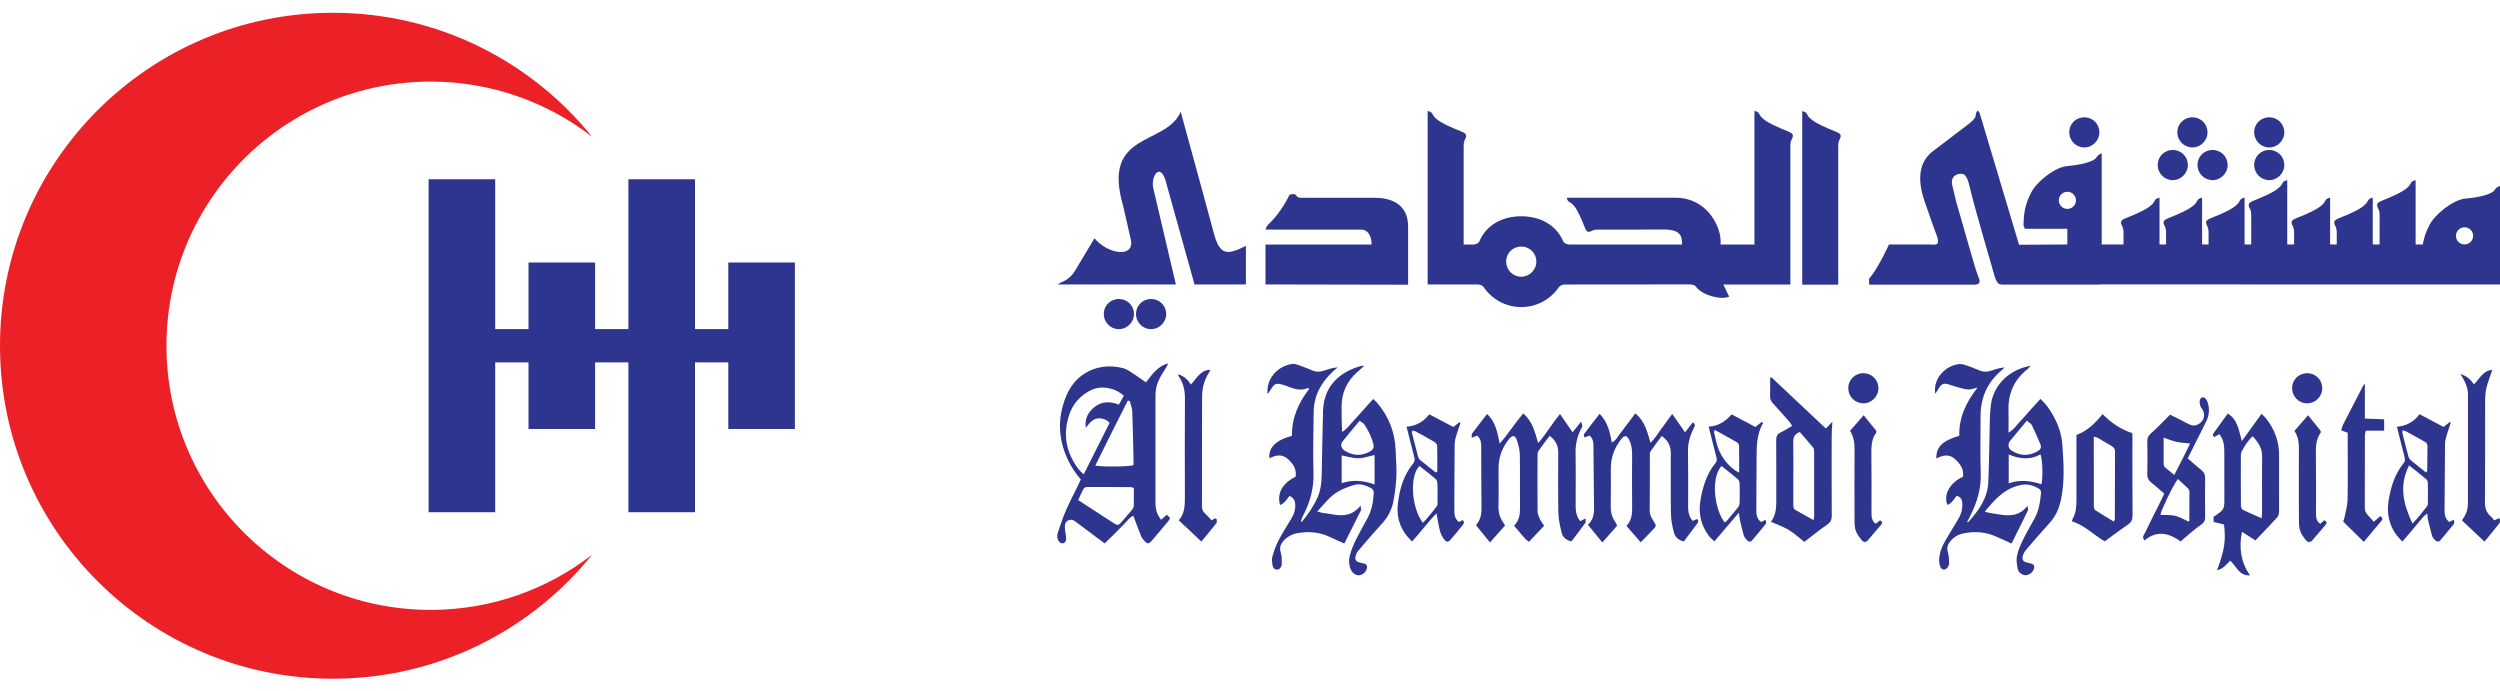 <svg width="188" height="52" viewBox="0 0 188 52" fill="none" xmlns="http://www.w3.org/2000/svg">
<g clip-path="url(#clip0_2521_2900)">
<path fill-rule="evenodd" clip-rule="evenodd" d="M153.438 29.995C153.921 30.438 154.248 30.94 154.522 31.478C154.842 32.102 155.042 32.766 155.091 33.465C155.188 34.829 155.274 36.196 154.989 37.554C154.849 38.21 154.603 38.811 154.135 39.322C153.527 39.983 152.942 40.67 152.357 41.353C152.253 41.478 152.164 41.636 152.118 41.791C152.037 42.093 152.153 42.251 152.468 42.316C152.482 42.318 152.499 42.32 152.513 42.323C152.923 42.401 153.025 42.501 152.96 42.752C152.875 43.086 152.466 43.337 152.176 43.235C151.953 43.156 151.775 43.007 151.735 42.789C151.679 42.476 151.61 42.144 151.67 41.84C151.744 41.438 151.911 41.046 152.09 40.675C152.357 40.118 152.661 39.58 152.97 39.044C153.315 38.435 153.418 37.772 153.483 37.096C153.501 36.92 153.436 36.804 153.283 36.718C152.888 36.502 152.475 36.37 152.018 36.465C151.895 36.491 151.772 36.519 151.654 36.553C150.607 36.871 149.946 37.646 149.25 38.473C149.405 38.514 149.503 38.549 149.602 38.565C149.927 38.621 150.252 38.681 150.582 38.721C151.28 38.807 151.937 38.737 152.459 38.039C152.482 38.213 152.533 38.319 152.499 38.387C152.104 39.206 151.693 40.018 151.269 40.872C150.858 40.687 150.477 40.515 150.094 40.343C149.324 39.997 148.521 39.946 147.702 40.099C147.323 40.169 146.987 40.343 146.729 40.629C146.502 40.877 146.37 41.144 146.479 41.508C146.56 41.784 146.569 42.084 146.572 42.374C146.572 42.492 146.5 42.638 146.411 42.729C146.24 42.898 146.005 42.859 145.917 42.636C145.845 42.457 145.815 42.246 145.827 42.056C145.855 41.557 146.029 41.095 146.284 40.663C146.616 40.106 146.948 39.547 147.284 38.99C147.498 38.635 147.588 38.257 147.565 37.844C147.551 37.572 147.456 37.37 147.138 37.287C146.934 37.53 146.787 37.853 146.437 37.969C146.147 37.173 146.623 36.305 147.618 35.85C147.695 35.314 147.433 34.908 147.043 34.544C146.595 34.119 146.11 34.217 145.615 34.481C145.576 33.629 146.077 33.14 147.34 32.768C147.3 31.439 147.82 30.276 148.711 29.148C148.386 29.215 148.173 29.313 147.973 29.29C147.648 29.255 147.335 29.148 147.019 29.062C146.836 29.014 146.664 28.932 146.483 28.888C146.154 28.809 146.003 28.879 145.817 29.167C145.727 29.306 145.639 29.448 145.537 29.617C145.446 29.16 145.581 28.617 145.882 28.222C146.226 27.774 146.683 27.484 147.247 27.387C147.421 27.357 147.625 27.394 147.792 27.449C148.15 27.565 148.505 27.702 148.846 27.853C149.155 27.988 149.452 27.976 149.76 27.867C150.078 27.756 150.401 27.658 150.76 27.628C150.693 27.691 150.63 27.753 150.561 27.811C149.459 28.724 148.934 29.891 148.939 31.297C148.943 32.729 148.902 34.158 148.95 35.586C148.994 36.751 148.669 37.8 148.15 38.818C148.073 38.962 148.001 39.108 147.927 39.257C147.973 39.269 147.994 39.28 147.999 39.276C148.786 38.415 149.461 37.479 149.517 36.286C149.591 34.69 149.595 33.091 149.637 31.492C149.646 31.139 149.67 30.784 149.716 30.436C149.906 28.96 151.102 27.774 152.703 27.51C152.61 27.614 152.557 27.695 152.482 27.751C151.445 28.561 150.992 29.622 151.039 30.907C151.057 31.427 151.041 31.947 151.041 32.532C151.452 32.311 151.64 31.968 151.9 31.703C152.162 31.441 152.394 31.149 152.645 30.872C152.9 30.587 153.16 30.304 153.434 30M151.055 36.347C151.932 36.034 152.731 36.168 153.515 36.414C153.643 35.869 153.599 34.514 153.441 34.172C152.673 34.602 151.881 34.523 151.055 34.179V36.347ZM152.422 31.636C151.963 32.186 151.549 32.666 151.157 33.161C150.951 33.42 151.02 33.734 151.313 33.91C151.942 34.295 152.577 34.302 153.223 33.933C153.45 33.803 153.538 33.641 153.434 33.402C153.23 32.922 153.028 32.441 152.798 31.975C152.74 31.854 152.582 31.775 152.422 31.636Z" fill="#2E358F"/>
<path fill-rule="evenodd" clip-rule="evenodd" d="M102.592 27.512C102.358 27.718 102.198 27.86 102.038 28.004C101.263 28.7 100.887 29.563 100.887 30.587C100.887 31.211 100.887 31.838 100.933 32.487C101.258 32.276 101.474 31.986 101.72 31.722C101.982 31.436 102.237 31.144 102.497 30.856C102.745 30.58 102.994 30.306 103.265 30.004C103.372 30.106 103.467 30.183 103.544 30.273C104.447 31.322 104.915 32.536 104.955 33.908C104.973 34.537 105.034 35.168 105.01 35.797C104.985 36.407 104.906 37.022 104.799 37.625C104.681 38.301 104.375 38.897 103.892 39.417C103.291 40.064 102.718 40.74 102.147 41.41C102.049 41.524 101.977 41.675 101.943 41.819C101.875 42.1 101.991 42.248 102.279 42.313C102.309 42.32 102.342 42.322 102.372 42.327C102.75 42.401 102.836 42.483 102.792 42.738C102.739 43.033 102.388 43.304 102.114 43.258C101.84 43.211 101.669 43.044 101.567 42.798C101.425 42.441 101.418 42.069 101.522 41.712C101.629 41.345 101.771 40.983 101.94 40.64C102.212 40.085 102.518 39.547 102.815 39.006C103.145 38.41 103.268 37.767 103.305 37.101C103.316 36.904 103.254 36.783 103.077 36.693C102.678 36.484 102.256 36.34 101.81 36.477C101.409 36.602 101.007 36.748 100.645 36.952C100.007 37.31 99.594 37.901 99.058 38.459C99.216 38.503 99.311 38.542 99.413 38.561C99.675 38.605 99.944 38.628 100.204 38.679C100.986 38.825 101.71 38.786 102.314 38.02C102.328 38.21 102.37 38.317 102.337 38.389C101.936 39.206 101.525 40.016 101.095 40.872C100.703 40.696 100.33 40.54 99.97 40.366C99.204 39.997 98.401 39.958 97.58 40.088C97.218 40.148 96.89 40.308 96.63 40.561C96.347 40.833 96.176 41.125 96.313 41.55C96.401 41.821 96.387 42.127 96.387 42.42C96.387 42.647 96.204 42.845 96.027 42.835C95.828 42.824 95.714 42.682 95.691 42.506C95.665 42.295 95.621 42.065 95.679 41.872C95.802 41.447 95.948 41.018 96.15 40.626C96.442 40.064 96.795 39.535 97.115 38.988C97.341 38.605 97.461 38.199 97.378 37.751C97.342 37.565 97.207 37.41 96.972 37.287C96.772 37.544 96.603 37.846 96.259 37.978C96.016 37.087 96.433 36.344 97.429 35.85C97.522 35.3 97.255 34.887 96.858 34.527C96.417 34.128 95.946 34.209 95.468 34.467C95.34 33.701 95.967 33.068 97.155 32.782C97.129 31.462 97.635 30.294 98.455 29.243C98.39 29.206 98.357 29.174 98.341 29.18C97.835 29.41 97.359 29.257 96.881 29.078C96.721 29.018 96.559 28.955 96.394 28.911C95.967 28.802 95.837 28.858 95.614 29.213C95.533 29.343 95.445 29.471 95.361 29.598C95.359 29.605 95.333 29.598 95.315 29.596C95.234 28.477 96.043 27.537 97.164 27.37C97.311 27.347 97.475 27.396 97.619 27.445C97.974 27.568 98.329 27.698 98.673 27.851C98.984 27.988 99.276 27.976 99.587 27.867C99.905 27.753 100.228 27.654 100.59 27.623C100.478 27.723 100.364 27.82 100.255 27.92C99.355 28.744 98.807 29.737 98.789 30.96C98.768 32.499 98.731 34.035 98.775 35.572C98.81 36.734 98.508 37.79 97.981 38.804C97.912 38.939 97.849 39.074 97.83 39.255C97.87 39.229 97.923 39.213 97.951 39.176C98.408 38.623 98.803 38.036 99.09 37.379C99.332 36.829 99.378 36.247 99.392 35.664C99.432 34.082 99.445 32.499 99.492 30.916C99.55 28.893 100.891 27.932 102.349 27.517C102.39 27.505 102.437 27.517 102.585 27.517M103.367 36.43V34.216C102.92 34.312 102.525 34.458 102.131 34.46C101.724 34.46 101.314 34.323 100.894 34.246V36.335C101.743 36.05 102.544 36.136 103.367 36.43ZM102.244 31.645C101.789 32.193 101.355 32.694 100.947 33.214C100.782 33.43 100.87 33.741 101.121 33.894C101.745 34.277 102.379 34.318 103.031 33.945C103.254 33.819 103.335 33.666 103.279 33.418C103.152 32.873 102.901 32.378 102.597 31.914C102.527 31.812 102.39 31.754 102.247 31.645" fill="#2E358F"/>
<path fill-rule="evenodd" clip-rule="evenodd" d="M118.839 39.19C118.976 39.117 119.071 39.071 119.231 38.988C119.231 39.129 119.269 39.245 119.225 39.308C118.881 39.784 118.524 40.25 118.171 40.717C117.765 40.619 117.514 40.392 117.431 40.041C117.319 39.565 117.201 39.078 117.189 38.593C117.159 37.071 117.178 35.548 117.18 34.026C117.18 33.515 116.987 33.112 116.533 32.773C116.233 33.172 115.95 33.536 115.69 33.917C115.625 34.007 115.623 34.151 115.623 34.27C115.618 35.671 115.611 37.071 115.627 38.468C115.63 38.653 115.718 38.848 115.799 39.027C115.873 39.194 115.992 39.34 116.119 39.54C115.744 39.937 115.375 40.327 114.973 40.751C114.509 40.401 114.244 39.925 113.85 39.544C114.228 39.164 114.307 38.73 114.305 38.252C114.293 36.897 114.316 35.544 114.291 34.193C114.281 33.817 114.186 33.432 114.056 33.075C113.929 32.717 113.734 32.715 113.486 33.01C113.476 33.023 113.465 33.033 113.458 33.047C112.947 33.681 112.692 34.403 112.692 35.212C112.692 36.166 112.708 37.119 112.685 38.071C112.676 38.523 112.78 38.92 113.042 39.287C113.089 39.347 113.119 39.417 113.177 39.521C112.813 39.932 112.448 40.343 112.049 40.791C111.675 40.331 111.337 39.916 111.026 39.538C111.026 39.466 111.019 39.442 111.028 39.435C111.425 38.995 111.415 38.463 111.409 37.92C111.388 36.458 111.388 34.996 111.388 33.536C111.39 33.246 111.334 32.991 111.091 32.759C110.984 32.798 110.861 32.845 110.675 32.917C110.682 32.784 110.652 32.671 110.698 32.606C111.053 32.123 111.429 31.65 111.831 31.13C112.464 31.735 112.608 32.499 112.778 33.36C113.439 32.601 113.926 31.819 114.544 31.093C115.24 31.675 115.423 32.471 115.672 33.323C116.28 32.615 116.718 31.854 117.31 31.132C117.628 31.594 117.925 32.021 118.261 32.508C118.477 32.234 118.665 32 118.895 31.708C118.944 31.858 118.997 31.954 118.992 32.039C118.988 32.125 118.923 32.209 118.881 32.29C118.593 32.852 118.473 33.437 118.482 34.07C118.507 35.409 118.489 36.748 118.489 38.085C118.489 38.475 118.554 38.846 118.837 39.192" fill="#2E358F"/>
<path fill-rule="evenodd" clip-rule="evenodd" d="M127.293 39.171C127.405 39.122 127.511 39.074 127.609 39.032C127.755 39.148 127.72 39.257 127.637 39.366C127.303 39.812 126.968 40.257 126.63 40.71C126.207 40.631 125.959 40.376 125.871 40.018C125.759 39.575 125.662 39.115 125.655 38.66C125.629 37.138 125.646 35.616 125.643 34.093C125.643 33.525 125.455 33.156 124.966 32.785C124.683 33.165 124.392 33.541 124.128 33.936C124.058 34.04 124.068 34.203 124.068 34.337C124.063 35.69 124.075 37.043 124.058 38.398C124.054 38.718 124.202 38.953 124.358 39.201C124.569 39.533 124.567 39.552 124.295 39.837C124.012 40.139 123.717 40.436 123.383 40.782C123.005 40.348 122.664 39.955 122.311 39.549C122.698 39.136 122.745 38.663 122.738 38.157C122.719 36.818 122.729 35.481 122.736 34.142C122.736 33.766 122.677 33.407 122.513 33.068C122.343 32.727 122.169 32.713 121.93 33.007C121.919 33.019 121.909 33.031 121.9 33.044C121.388 33.696 121.132 34.433 121.132 35.256C121.132 36.177 121.148 37.101 121.127 38.025C121.116 38.491 121.211 38.907 121.489 39.285C121.533 39.345 121.557 39.419 121.61 39.531C121.26 39.928 120.902 40.331 120.498 40.791C120.129 40.338 119.784 39.916 119.41 39.459C119.941 38.988 119.874 38.38 119.867 37.779C119.849 36.335 119.832 34.889 119.825 33.444C119.825 33.181 119.756 32.961 119.549 32.752C119.436 32.794 119.313 32.838 119.15 32.898C119.136 32.805 119.08 32.696 119.115 32.652C119.491 32.144 119.881 31.645 120.29 31.121C120.909 31.743 121.062 32.495 121.211 33.283C121.531 33.126 121.645 32.826 121.833 32.599C122.03 32.36 122.206 32.105 122.392 31.859C122.578 31.613 122.763 31.371 122.977 31.09C123.696 31.666 123.87 32.467 124.114 33.291C124.488 32.961 124.687 32.562 124.952 32.216C125.209 31.875 125.462 31.522 125.752 31.128C126.082 31.599 126.379 32.023 126.718 32.511C126.931 32.237 127.112 32.002 127.289 31.77C127.46 31.84 127.479 31.949 127.426 32.079C127.386 32.179 127.335 32.274 127.289 32.371C127.057 32.866 126.929 33.374 126.938 33.929C126.961 35.328 126.948 36.727 126.948 38.127C126.948 38.5 127.006 38.86 127.293 39.169" fill="#2E358F"/>
<path fill-rule="evenodd" clip-rule="evenodd" d="M137.305 32.221C137.476 32.047 137.611 31.91 137.794 31.719C137.773 32.128 137.743 32.46 137.743 32.789C137.739 34.787 137.734 36.785 137.748 38.783C137.75 39.115 137.641 39.299 137.36 39.487C136.789 39.865 136.265 40.308 135.685 40.751C135.32 40.466 134.958 40.123 134.543 39.867C134.135 39.619 133.67 39.461 133.174 39.238C133.619 38.64 133.578 37.976 133.575 37.317C133.573 35.917 133.585 34.52 133.568 33.123C133.564 32.824 133.645 32.636 133.928 32.504C134.211 32.376 134.471 32.197 134.773 32.023C134.689 31.9 134.629 31.796 134.555 31.708C134.146 31.244 133.733 30.775 133.315 30.318C133.169 30.16 133.102 29.995 133.111 29.779C133.127 29.327 133.114 28.872 133.114 28.417C133.148 28.403 133.178 28.387 133.213 28.375C134.571 29.656 135.933 30.935 137.305 32.225M136.379 39.113C136.404 38.967 136.423 38.907 136.423 38.848C136.425 37.219 136.427 35.59 136.423 33.961C136.423 33.857 136.411 33.729 136.351 33.657C136.019 33.256 135.673 32.866 135.344 32.487C134.938 32.645 134.847 32.894 134.852 33.242C134.87 34.286 134.859 35.33 134.859 36.377V37.943C134.859 38.096 134.845 38.254 135.012 38.349C135.446 38.591 135.877 38.834 136.376 39.113" fill="#2E358F"/>
<path fill-rule="evenodd" clip-rule="evenodd" d="M169.2 43.274C168.337 43.292 168.181 42.559 167.708 42.165C167.423 42.434 167.19 42.796 166.724 42.875C167.295 41.308 167.39 40.698 167.248 39.44C167.007 39.382 166.754 39.322 166.471 39.255C166.464 39.104 166.455 38.955 166.452 38.871C166.694 38.695 166.907 38.575 167.074 38.407C167.267 38.208 167.272 37.936 167.272 37.669C167.267 36.426 167.272 35.179 167.267 33.935C167.267 33.49 167.214 33.049 166.896 32.652C166.756 32.729 166.631 32.798 166.513 32.863C166.339 32.743 166.411 32.638 166.487 32.534C166.824 32.07 167.16 31.608 167.529 31.102C168.29 31.568 168.353 32.36 168.587 33.167C169.1 32.457 169.567 31.814 170.068 31.12C170.193 31.246 170.312 31.341 170.4 31.455C171.033 32.26 171.384 33.165 171.386 34.186C171.391 35.616 171.391 37.045 171.384 38.475C171.382 38.616 171.347 38.795 171.256 38.895C170.727 39.477 170.177 40.044 169.609 40.638C169.302 40.445 168.977 40.238 168.599 39.997C168.353 41.19 168.506 42.248 169.198 43.274M169.4 32.803C169.008 33.174 168.771 33.569 168.562 33.984C168.525 34.061 168.513 34.163 168.513 34.251C168.509 35.511 168.506 36.771 168.518 38.032C168.518 38.136 168.578 38.296 168.659 38.338C169.103 38.556 169.56 38.746 170.075 38.976C170.087 38.746 170.108 38.598 170.108 38.449C170.108 37.066 170.101 35.683 170.11 34.3C170.117 33.699 169.815 33.258 169.4 32.803Z" fill="#2E358F"/>
<path fill-rule="evenodd" clip-rule="evenodd" d="M158.277 40.71C157.427 40.222 156.771 39.496 155.814 39.206C155.831 39.132 155.831 39.069 155.861 39.02C156.105 38.589 156.149 38.12 156.149 37.639C156.149 36.166 156.149 34.692 156.149 33.216V32.706C156.984 32.404 157.557 31.817 158.112 31.144C158.752 31.796 159.483 32.283 160.358 32.58V33.012C160.358 34.931 160.351 36.85 160.368 38.77C160.368 39.081 160.275 39.278 160.013 39.454C159.421 39.856 158.852 40.29 158.279 40.707M158.959 39.224C159.001 39.125 159.036 39.085 159.036 39.046C159.04 37.34 159.04 35.637 159.047 33.933C159.047 33.736 158.945 33.627 158.785 33.534C158.432 33.334 158.086 33.121 157.736 32.919C157.664 32.88 157.574 32.873 157.453 32.843C157.453 34.618 157.453 36.351 157.457 38.085C157.457 38.182 157.495 38.322 157.567 38.368C158.017 38.66 158.481 38.934 158.961 39.224" fill="#2E358F"/>
<path fill-rule="evenodd" clip-rule="evenodd" d="M161.266 40.64C161.055 40.392 161.212 40.25 161.28 40.113C161.684 39.28 162.101 38.454 162.514 37.623C162.586 37.472 162.658 37.319 162.751 37.122C162.433 36.848 162.127 36.565 161.8 36.312C161.568 36.133 161.472 35.931 161.477 35.644C161.493 34.813 161.491 33.982 161.477 33.154C161.475 32.898 161.574 32.747 161.769 32.576C162.247 32.158 162.679 31.692 163.19 31.181C163.586 31.381 164.058 31.606 164.519 31.859C164.805 32.014 165.067 32.06 165.357 31.879C165.745 31.636 165.861 31.202 165.631 30.803C165.578 30.71 165.489 30.626 165.464 30.529C165.427 30.385 165.39 30.225 165.429 30.09C165.496 29.842 165.733 29.809 165.889 30.014C165.951 30.095 165.995 30.202 166.028 30.301C166.174 30.779 166.128 31.246 165.909 31.692C165.689 32.149 165.45 32.601 165.223 33.056C164.993 33.511 164.768 33.966 164.517 34.472C164.854 34.762 165.183 35.066 165.536 35.344C165.752 35.516 165.831 35.709 165.826 35.98C165.814 36.948 165.814 37.918 165.826 38.886C165.831 39.164 165.731 39.319 165.494 39.48C165.095 39.746 164.735 40.076 164.364 40.382C164.243 40.482 164.136 40.589 163.995 40.719C163.108 40.085 162.201 39.853 161.268 40.642M164.587 39.227C164.608 39.194 164.638 39.173 164.638 39.15C164.642 38.428 164.649 37.709 164.645 36.99C164.645 36.906 164.61 36.799 164.55 36.741C164.299 36.495 164.037 36.261 163.772 36.02C163.405 36.511 162.491 38.421 162.461 38.716C162.832 38.737 163.22 38.707 163.575 38.79C163.928 38.876 164.25 39.076 164.587 39.227ZM164.696 33.353C164.301 33.307 163.974 33.295 163.661 33.225C163.352 33.156 163.06 33.031 162.705 32.907C162.705 33.611 162.7 34.254 162.707 34.894C162.707 34.977 162.744 35.087 162.804 35.14C163.016 35.33 163.248 35.502 163.508 35.713C163.93 34.894 164.322 34.14 164.696 33.353Z" fill="#2E358F"/>
<path fill-rule="evenodd" clip-rule="evenodd" d="M106.185 40.721C105.319 39.902 104.994 38.948 105.122 37.871C105.25 36.778 105.549 35.725 106.278 34.843C106.417 34.676 106.391 34.513 106.343 34.325C106.15 33.597 105.971 32.863 105.774 32.088C106.487 32.04 107.037 31.719 107.482 31.158C108.095 31.48 108.698 31.796 109.297 32.109C109.452 31.984 109.58 31.875 109.717 31.773C109.733 31.759 109.773 31.773 109.833 31.78C109.717 32.13 109.594 32.471 109.492 32.822C109.436 33.012 109.392 33.212 109.39 33.406C109.373 35.052 109.371 36.697 109.366 38.343C109.364 38.67 109.387 38.99 109.684 39.236C109.717 39.231 109.766 39.236 109.803 39.215C109.896 39.173 109.993 39.05 110.074 39.201C110.104 39.257 110.077 39.38 110.033 39.438C109.724 39.825 109.408 40.211 109.083 40.584C108.919 40.777 108.768 40.788 108.617 40.589C108.473 40.396 108.35 40.169 108.287 39.937C108.178 39.526 108.12 39.099 108.027 38.6C107.361 39.28 106.839 40.018 106.183 40.721M106.737 35.04C105.953 35.876 106.176 38.273 107.006 39.315C107.392 38.906 107.742 38.482 108.065 38.038C108.113 37.974 108.099 37.86 108.102 37.769C108.104 37.31 108.113 36.848 108.097 36.391C108.092 36.266 108.053 36.101 107.967 36.024C107.57 35.681 107.15 35.363 106.739 35.04M107.962 35.525C108.004 35.509 108.044 35.49 108.083 35.474C108.083 34.822 108.095 34.17 108.074 33.518C108.069 33.413 107.944 33.276 107.839 33.214C107.385 32.945 106.918 32.696 106.452 32.443C106.382 32.406 106.292 32.406 106.199 32.385C106.189 32.469 106.171 32.518 106.18 32.557C106.326 33.135 106.47 33.715 106.626 34.293C106.654 34.393 106.695 34.509 106.77 34.571C107.162 34.896 107.566 35.21 107.962 35.525Z" fill="#2E358F"/>
<path fill-rule="evenodd" clip-rule="evenodd" d="M184.171 39.255C184.282 39.201 184.377 39.159 184.542 39.081C184.542 39.217 184.579 39.336 184.538 39.394C184.21 39.807 183.867 40.206 183.533 40.612C183.4 40.77 183.252 40.749 183.127 40.628C183.029 40.536 182.927 40.415 182.892 40.29C182.776 39.893 182.681 39.491 182.588 39.087C182.556 38.958 182.551 38.823 182.528 38.612C182.219 38.823 182.064 39.085 181.866 39.303C181.669 39.524 181.488 39.756 181.298 39.981C181.098 40.213 180.896 40.447 180.657 40.728C180.462 40.508 180.281 40.341 180.147 40.143C179.643 39.392 179.478 38.565 179.618 37.679C179.78 36.648 180.073 35.669 180.748 34.836C180.873 34.683 180.866 34.541 180.822 34.365C180.625 33.622 180.444 32.875 180.249 32.091C180.961 32.03 181.528 31.715 181.952 31.148C182.579 31.483 183.171 31.796 183.755 32.105C183.932 31.968 184.08 31.852 184.231 31.733C184.254 31.75 184.273 31.766 184.296 31.782C184.185 32.128 184.064 32.471 183.962 32.822C183.913 32.996 183.872 33.181 183.867 33.362C183.851 34.992 183.837 36.618 183.83 38.247C183.827 38.6 183.83 38.96 184.176 39.255M181.421 39.373C181.862 38.911 182.189 38.486 182.516 38.069C182.56 38.013 182.574 37.925 182.574 37.85C182.579 37.345 182.584 36.841 182.574 36.335C182.572 36.238 182.535 36.108 182.465 36.05C182.057 35.702 181.63 35.372 181.163 34.998C180.395 36.519 180.72 37.897 181.421 39.373ZM182.437 35.53C182.495 35.446 182.528 35.423 182.528 35.398C182.535 34.785 182.537 34.172 182.546 33.56C182.549 33.381 182.456 33.281 182.305 33.198C181.853 32.952 181.407 32.696 180.957 32.45C180.878 32.409 180.787 32.395 180.676 32.358C180.667 32.448 180.643 32.511 180.66 32.564C180.808 33.158 180.957 33.755 181.119 34.346C181.145 34.444 181.214 34.544 181.291 34.609C181.66 34.917 182.041 35.21 182.437 35.528" fill="#2E358F"/>
<path fill-rule="evenodd" clip-rule="evenodd" d="M132.585 31.81C132.095 32.657 132.097 33.578 132.095 34.502C132.095 35.792 132.074 37.085 132.076 38.375C132.076 38.698 132.111 39.023 132.434 39.252C132.527 39.208 132.619 39.164 132.775 39.09C132.786 39.213 132.838 39.334 132.796 39.385C132.459 39.809 132.109 40.225 131.758 40.638C131.642 40.775 131.494 40.747 131.387 40.638C131.28 40.529 131.171 40.399 131.132 40.262C131.016 39.881 130.93 39.491 130.844 39.102C130.809 38.958 130.798 38.811 130.761 38.554C130.113 39.315 129.535 39.993 128.918 40.714C128.76 40.554 128.605 40.431 128.491 40.278C127.906 39.491 127.714 38.607 127.869 37.656C128.036 36.628 128.331 35.644 129.013 34.813C129.127 34.674 129.111 34.539 129.071 34.384C128.892 33.699 128.725 33.012 128.551 32.325C128.533 32.255 128.521 32.181 128.5 32.079C129.229 32.044 129.758 31.682 130.218 31.16C130.823 31.48 131.413 31.794 132.004 32.109C132.172 31.975 132.325 31.854 132.476 31.733C132.51 31.759 132.547 31.787 132.585 31.81ZM129.456 35.043C128.595 36.013 128.976 38.417 129.695 39.278C129.732 39.259 129.786 39.25 129.811 39.22C130.122 38.853 130.436 38.491 130.728 38.113C130.798 38.027 130.819 37.886 130.821 37.767C130.832 37.308 130.832 36.848 130.821 36.391C130.816 36.275 130.788 36.122 130.712 36.057C130.303 35.706 129.876 35.377 129.456 35.045M128.95 32.33C128.911 32.45 128.888 32.481 128.895 32.508C128.955 32.778 129.015 33.049 129.085 33.316C129.302 34.159 129.763 34.843 130.468 35.367C130.545 35.425 130.64 35.46 130.786 35.535C130.786 34.825 130.791 34.182 130.781 33.541C130.779 33.448 130.719 33.321 130.642 33.277C130.095 32.956 129.533 32.655 128.948 32.332" fill="#2E358F"/>
<path fill-rule="evenodd" clip-rule="evenodd" d="M185.025 28.127C185.522 28.28 185.795 28.549 186.039 28.904C186.48 28.486 186.714 27.851 187.424 27.82C187.267 28.289 187.093 28.712 186.984 29.148C186.907 29.459 186.884 29.786 186.881 30.106C186.874 32.657 186.891 35.209 186.868 37.762C186.863 38.217 186.979 38.563 187.327 38.853C187.422 38.929 187.487 39.043 187.561 39.136C187.71 39.069 187.803 39.025 187.968 38.95C187.972 39.097 188.03 39.252 187.974 39.324C187.608 39.8 187.216 40.262 186.83 40.728C186.266 40.199 185.721 39.684 185.143 39.138C185.157 39.113 185.197 39.032 185.245 38.962C185.508 38.609 185.587 38.208 185.587 37.785C185.591 35.08 185.587 32.374 185.591 29.67C185.591 29.127 185.359 28.665 185.027 28.129" fill="#2E358F"/>
<path fill-rule="evenodd" clip-rule="evenodd" d="M88.594 28.141C89.035 28.278 89.316 28.542 89.552 28.914C89.995 28.459 90.248 27.842 91.021 27.802C90.963 27.918 90.935 27.992 90.889 28.062C90.536 28.614 90.402 29.232 90.397 29.865C90.383 32.599 90.392 35.333 90.388 38.066C90.388 38.28 90.441 38.452 90.603 38.6C90.775 38.756 90.926 38.932 91.107 39.118C91.207 39.069 91.3 39.025 91.404 38.976C91.432 39.002 91.492 39.027 91.495 39.06C91.502 39.157 91.522 39.282 91.469 39.347C91.098 39.821 90.708 40.28 90.341 40.724C89.768 40.183 89.218 39.665 88.645 39.127C89.076 38.647 89.107 38.029 89.104 37.391C89.095 34.917 89.093 32.446 89.107 29.972C89.111 29.369 88.993 28.816 88.647 28.313C88.624 28.28 88.624 28.234 88.596 28.143" fill="#2E358F"/>
<path fill-rule="evenodd" clip-rule="evenodd" d="M178.511 39.241C178.694 39.076 178.84 38.946 178.991 38.814C179.142 38.906 179.209 39.011 179.095 39.155C178.65 39.688 178.202 40.22 177.759 40.747C177.234 40.231 176.738 39.744 176.206 39.222C176.225 39.166 176.276 39.057 176.299 38.941C176.387 38.491 176.526 38.038 176.538 37.588C176.566 36.068 176.547 34.546 176.547 33.023V32.541C176.389 32.485 176.248 32.434 176.058 32.367C176.102 32.227 176.123 32.079 176.19 31.947C176.696 30.958 177.209 29.972 177.719 28.985C177.733 28.96 177.761 28.942 177.838 28.86V31.476C178.346 31.494 178.805 31.513 179.288 31.531V32.388H177.9C177.875 32.534 177.84 32.634 177.84 32.733C177.835 34.548 177.84 36.361 177.833 38.175C177.833 38.389 177.886 38.563 178.039 38.716C178.202 38.876 178.346 39.055 178.511 39.241Z" fill="#2E358F"/>
<path fill-rule="evenodd" clip-rule="evenodd" d="M172.542 32.404C172.899 31.995 173.213 31.633 173.565 31.225C173.907 31.65 174.224 32.044 174.522 32.411C174.517 32.485 174.526 32.522 174.512 32.543C174.185 32.996 174.15 33.499 174.155 34.035C174.176 35.541 174.162 37.05 174.164 38.556C174.164 38.862 174.159 39.173 174.482 39.389C174.591 39.296 174.696 39.208 174.793 39.124C174.972 39.222 175.004 39.329 174.884 39.468C174.549 39.856 174.218 40.245 173.886 40.635C173.739 40.805 173.556 40.788 173.433 40.649C173.257 40.443 173.08 40.213 172.988 39.962C172.897 39.709 172.881 39.419 172.878 39.145C172.869 37.5 172.872 35.855 172.874 34.209C172.878 33.594 172.93 32.977 172.542 32.406" fill="#2E358F"/>
<path fill-rule="evenodd" clip-rule="evenodd" d="M141.053 39.387C141.164 39.299 141.269 39.215 141.378 39.129C141.533 39.215 141.589 39.31 141.461 39.456C141.127 39.846 140.798 40.234 140.466 40.626C140.32 40.8 140.139 40.786 140.02 40.645C139.837 40.424 139.656 40.181 139.556 39.918C139.466 39.682 139.463 39.406 139.461 39.146C139.454 37.47 139.452 35.794 139.461 34.121C139.466 33.534 139.477 32.954 139.122 32.397C139.454 32.019 139.779 31.645 140.148 31.223C140.487 31.645 140.805 32.037 141.099 32.404C141.097 32.474 141.109 32.513 141.092 32.534C140.742 33.012 140.723 33.553 140.728 34.114C140.749 35.576 140.733 37.036 140.737 38.496C140.737 38.816 140.728 39.146 141.051 39.387" fill="#2E358F"/>
<path fill-rule="evenodd" clip-rule="evenodd" d="M155.608 9.935C155.615 9.295 156.121 8.81 156.768 8.821C157.383 8.833 157.871 9.325 157.875 9.942C157.882 10.566 157.355 11.093 156.734 11.088C156.102 11.084 155.599 10.569 155.608 9.933" fill="#2E358F"/>
<path fill-rule="evenodd" clip-rule="evenodd" d="M86.178 28.751C86.645 28.143 87.058 27.551 87.833 27.322C87.803 27.405 87.789 27.489 87.747 27.554C87.596 27.807 87.427 28.048 87.283 28.303C87.03 28.753 86.891 29.232 86.893 29.754C86.898 32.443 86.898 35.135 86.893 37.825C86.893 38.282 86.99 38.7 87.32 39.087C87.473 38.95 87.606 38.83 87.74 38.709C88.026 38.958 88.037 38.965 87.84 39.203C87.427 39.709 87.007 40.206 86.58 40.7C86.41 40.895 86.294 40.905 86.109 40.728C85.99 40.614 85.879 40.471 85.814 40.32C85.61 39.825 85.429 39.317 85.229 38.786C84.93 38.895 84.763 39.201 84.521 39.424C84.282 39.647 84.069 39.89 83.837 40.12C83.595 40.361 83.347 40.594 83.073 40.861C82.874 40.714 82.674 40.568 82.479 40.422C81.952 40.03 81.428 39.64 80.903 39.245C80.734 39.115 80.574 39.029 80.347 39.129C80.114 39.231 80.077 39.431 80.077 39.626C80.077 39.853 80.131 40.083 80.163 40.31C80.205 40.619 80.131 40.809 79.947 40.853C79.75 40.898 79.56 40.712 79.509 40.408C79.495 40.32 79.499 40.22 79.525 40.139C79.72 39.572 79.892 38.995 80.131 38.447C80.423 37.767 80.773 37.113 81.096 36.444C81.156 36.321 81.212 36.196 81.277 36.052C80.787 35.495 80.411 34.875 80.142 34.2C79.53 32.675 79.578 31.153 80.23 29.668C80.957 28.015 82.63 27.238 84.417 27.674C84.612 27.721 84.797 27.818 84.967 27.925C85.357 28.176 85.737 28.452 86.178 28.753M84.51 29.763C83.846 29.146 82.797 28.967 82.045 29.338C81.249 29.73 80.692 30.348 80.414 31.167C79.906 32.657 80.159 34.042 81.124 35.3C81.214 35.419 81.333 35.514 81.495 35.676C82.163 34.342 82.799 33.068 83.445 31.789C83.208 31.559 82.95 31.457 82.66 31.457C82.191 31.457 81.941 31.81 81.655 32.163C81.565 31.573 81.755 31.142 82.126 30.768C82.702 30.19 83.382 30.132 84.138 30.427C84.28 30.174 84.396 29.963 84.51 29.761M85.262 36.709C85.162 36.667 85.12 36.632 85.081 36.632C83.967 36.625 82.853 36.618 81.737 36.623C81.646 36.623 81.514 36.695 81.474 36.769C81.328 37.034 81.214 37.317 81.082 37.609C82.029 38.222 82.932 38.804 83.83 39.392C84.011 39.51 84.141 39.484 84.278 39.327C84.556 38.997 84.849 38.674 85.125 38.343C85.19 38.264 85.255 38.155 85.259 38.059C85.271 37.602 85.264 37.147 85.264 36.706M84.96 30.155C84.911 30.146 84.858 30.139 84.809 30.132C83.988 31.75 83.171 33.369 82.365 35.017C83.004 35.121 84.897 35.094 85.231 34.984C85.236 34.929 85.248 34.871 85.245 34.81C85.218 33.525 85.194 32.237 85.146 30.951C85.136 30.684 85.027 30.422 84.962 30.157" fill="#2E358F"/>
<path fill-rule="evenodd" clip-rule="evenodd" d="M163.737 9.935C163.744 9.295 164.25 8.81 164.898 8.821C165.51 8.833 166 9.325 166.005 9.942C166.012 10.566 165.485 11.093 164.863 11.088C164.232 11.084 163.728 10.569 163.737 9.933" fill="#2E358F"/>
<path fill-rule="evenodd" clip-rule="evenodd" d="M162.261 12.393C162.268 11.752 162.774 11.267 163.422 11.279C164.037 11.29 164.524 11.783 164.529 12.4C164.533 13.022 164.009 13.551 163.384 13.546C162.753 13.541 162.25 13.026 162.259 12.39" fill="#2E358F"/>
<path fill-rule="evenodd" clip-rule="evenodd" d="M165.253 12.393C165.26 11.752 165.765 11.267 166.413 11.279C167.026 11.29 167.515 11.783 167.52 12.4C167.527 13.022 167 13.551 166.378 13.546C165.749 13.541 165.243 13.026 165.253 12.39" fill="#2E358F"/>
<path fill-rule="evenodd" clip-rule="evenodd" d="M169.514 9.935C169.521 9.295 170.027 8.81 170.674 8.821C171.289 8.833 171.776 9.325 171.781 9.942C171.788 10.566 171.261 11.093 170.639 11.088C170.008 11.084 169.507 10.569 169.514 9.933" fill="#2E358F"/>
<path fill-rule="evenodd" clip-rule="evenodd" d="M169.514 12.393C169.521 11.752 170.027 11.267 170.674 11.279C171.289 11.29 171.776 11.783 171.781 12.4C171.788 13.022 171.261 13.551 170.639 13.546C170.008 13.541 169.507 13.026 169.514 12.39" fill="#2E358F"/>
<path fill-rule="evenodd" clip-rule="evenodd" d="M172.368 29.178C172.375 28.538 172.881 28.053 173.528 28.064C174.143 28.076 174.63 28.568 174.635 29.185C174.642 29.809 174.115 30.336 173.493 30.331C172.862 30.327 172.359 29.812 172.368 29.176" fill="#2E358F"/>
<path fill-rule="evenodd" clip-rule="evenodd" d="M138.992 29.178C138.999 28.538 139.505 28.053 140.152 28.064C140.767 28.076 141.254 28.568 141.259 29.185C141.266 29.809 140.739 30.336 140.117 30.331C139.486 30.327 138.983 29.812 138.992 29.176" fill="#2E358F"/>
<path fill-rule="evenodd" clip-rule="evenodd" d="M85.431 23.597C85.438 22.956 85.944 22.471 86.591 22.485C87.206 22.497 87.693 22.989 87.698 23.606C87.705 24.23 87.178 24.757 86.554 24.753C85.925 24.748 85.419 24.233 85.428 23.597" fill="#2E358F"/>
<path fill-rule="evenodd" clip-rule="evenodd" d="M83.008 23.597C83.015 22.956 83.521 22.471 84.168 22.485C84.783 22.497 85.271 22.989 85.275 23.606C85.282 24.23 84.755 24.757 84.133 24.753C83.502 24.748 82.999 24.233 83.008 23.597Z" fill="#2E358F"/>
<path fill-rule="evenodd" clip-rule="evenodd" d="M79.562 21.388C79.62 21.348 79.703 21.285 79.703 21.285C79.794 21.221 80.423 21.065 80.841 20.364C81.258 19.663 82.302 17.918 82.302 17.918C83.34 19.162 85.396 19.413 85.025 17.96C84.632 16.25 84.456 15.468 84.456 15.468C82.811 9.838 87.693 11 88.789 8.401C90.13 13.268 91.293 17.586 91.293 17.586C91.75 19.243 92.314 19.174 93.692 18.491V21.39H89.828L87.675 13.671C87.257 12.142 86.524 13.261 86.726 14.152C86.93 15.041 88.427 21.39 88.427 21.39H79.557L79.562 21.388Z" fill="#2E358F"/>
<path d="M103.142 18.389C103.142 17.721 102.871 17.264 102.332 17.264H95.166C95.166 17.264 95.236 17.004 95.398 16.858C96.387 15.941 96.976 14.637 96.976 14.637L97.255 14.593C97.575 14.593 97.391 14.873 97.849 14.873H103.404C104.43 14.873 105.89 15.229 105.89 17.039V21.411L95.166 21.39V18.389H103.14H103.142Z" fill="#2E358F"/>
<path d="M32.383 45.864C21.413 45.864 12.518 36.971 12.518 25.999C12.518 15.027 21.413 6.136 32.383 6.136C36.957 6.136 41.169 7.686 44.527 10.286C39.936 4.6 32.914 0.961 25.038 0.961C11.211 0.961 0 12.172 0 26.001C0 39.83 11.211 51.039 25.038 51.039C32.914 51.039 39.936 47.4 44.527 41.714C41.169 44.313 36.959 45.864 32.383 45.864Z" fill="#EC2027"/>
<path fill-rule="evenodd" clip-rule="evenodd" d="M54.768 19.74V24.748H52.264V13.481H47.256V24.748H44.752V19.74H39.744V24.748H37.24V13.481H32.232V38.519H37.24V27.252H39.744V32.26H44.752V27.252H47.256V38.519H52.264V27.252H54.768V32.26H59.776V19.74H54.768Z" fill="#2E358F"/>
<path fill-rule="evenodd" clip-rule="evenodd" d="M134.488 9.891C133.759 9.603 132.921 9.236 132.587 8.93C132.178 8.589 132.401 8.457 131.946 8.341L131.939 8.336H131.935V18.387H129.389V18.05C129.34 16.918 128.308 14.871 126.012 14.871H117.816C117.92 15.291 118.036 15.085 118.34 15.449C118.61 15.744 118.934 16.484 119.187 17.129C119.357 17.526 119.461 17.48 119.814 17.312C119.953 17.268 120.041 17.268 120.204 17.268C120.366 17.268 123.815 17.261 125.151 17.261C126.488 17.261 126.488 17.883 126.488 18.387H118.027C118.027 18.387 117.707 18.389 117.568 18.173V18.187C117.062 16.934 115.834 16.264 114.4 16.264C112.966 16.264 111.747 16.927 111.239 18.173C111.1 18.389 110.777 18.389 110.777 18.389H110.48H110.067V11.047C110.067 10.861 110.067 10.761 110.118 10.603C110.306 10.207 110.36 10.088 109.912 9.896C109.183 9.608 108.345 9.241 108.011 8.935C107.6 8.589 107.835 8.459 107.359 8.343V21.413L107.366 21.392H111.121C111.121 21.392 111.441 21.392 111.583 21.608H111.585C112.2 22.504 113.23 23.093 114.4 23.093C115.569 23.093 116.607 22.501 117.222 21.601V21.61C117.361 21.392 117.684 21.395 117.684 21.395C117.684 21.395 126.602 21.387 126.978 21.387C127.354 21.387 127.461 21.453 127.565 21.596C128.066 22.244 129.484 22.569 130.032 22.306L129.593 21.395H132.522H134.636V11.04C134.636 10.856 134.636 10.754 134.687 10.599C134.875 10.202 134.928 10.081 134.481 9.891M114.391 20.812C113.759 20.807 113.258 20.29 113.265 19.656C113.272 19.016 113.78 18.531 114.428 18.542C115.043 18.554 115.53 19.046 115.535 19.663C115.539 20.288 115.015 20.814 114.391 20.81" fill="#2E358F"/>
<path fill-rule="evenodd" clip-rule="evenodd" d="M135.527 21.409H138.236V18.083V11.058C138.236 10.875 138.236 10.773 138.284 10.617C138.472 10.221 138.526 10.102 138.078 9.91C137.349 9.622 136.511 9.255 136.179 8.949C135.771 8.608 135.994 8.475 135.539 8.359L135.534 8.355C135.534 8.355 135.53 8.355 135.527 8.355V21.409Z" fill="#2E358F"/>
<path d="M187.991 13.989H187.986C187.728 14.054 187.592 14.284 187.58 14.312C187.369 14.614 186.385 14.85 185.422 14.931C184.449 15.015 183.092 16.138 182.693 16.925C182.437 17.426 182.28 17.86 182.194 18.385H181.655V13.544L181.648 13.546L181.641 13.548C181.186 13.664 181.409 13.797 181.003 14.138C180.671 14.442 179.834 14.811 179.103 15.099C178.655 15.289 178.708 15.409 178.894 15.806C178.945 15.964 178.945 16.064 178.945 16.247V18.385H178.432V14.862L178.423 14.864H178.418C177.963 14.98 178.186 15.113 177.777 15.454C177.446 15.758 176.608 16.127 175.879 16.412C175.431 16.602 175.482 16.723 175.673 17.12C175.721 17.278 175.724 17.378 175.724 17.563V18.385H175.225V14.862L175.218 14.864H175.213C174.758 14.98 174.981 15.113 174.573 15.454C174.241 15.758 173.403 16.127 172.672 16.412C172.224 16.602 172.275 16.723 172.465 17.12C172.514 17.278 172.516 17.378 172.516 17.563V18.385H172.001V13.544L171.994 13.546L171.99 13.548C171.535 13.664 171.758 13.797 171.349 14.138C171.017 14.442 170.177 14.811 169.449 15.099C169.001 15.289 169.054 15.409 169.24 15.806C169.291 15.964 169.291 16.064 169.291 16.247V18.385H168.792V14.862L168.785 14.864H168.78C168.325 14.98 168.548 15.113 168.14 15.454C167.808 15.758 166.97 16.127 166.241 16.412C165.793 16.602 165.847 16.723 166.035 17.12C166.084 17.278 166.084 17.378 166.084 17.563V18.385H165.596V14.862L165.589 14.864H165.585C165.13 14.98 165.353 15.113 164.944 15.454C164.612 15.758 163.772 16.127 163.043 16.412C162.596 16.602 162.649 16.723 162.837 17.12C162.886 17.278 162.888 17.378 162.888 17.563V18.385H162.396V14.862L162.389 14.864H162.382C161.927 14.98 162.15 15.113 161.744 15.454C161.412 15.758 160.572 16.127 159.843 16.412C159.395 16.602 159.449 16.723 159.637 17.12C159.685 17.278 159.688 17.378 159.688 17.563V18.385H158.049V11.539L158.042 11.541H158.038C157.78 11.608 157.643 11.836 157.632 11.866C157.42 12.168 156.439 12.404 155.473 12.486C154.501 12.569 153.143 13.692 152.744 14.479C152.347 15.266 152.178 15.876 152.169 16.953L152.266 17.206H155.464V18.385L151.832 18.405L148.89 8.57C148.732 8.067 148.574 8.501 148.574 8.68C148.574 8.858 148.328 9.114 147.971 9.38C147.616 9.647 145.453 11.295 145.453 11.295C144.297 12.114 144.153 13.446 144.724 15.126C145.232 16.623 145.627 17.672 145.627 17.672C145.982 18.58 145.448 18.382 145.035 18.382H142.053C142.053 18.382 141.211 20.241 140.556 20.951V21.406H148.456C149.029 21.406 148.871 21.051 148.732 20.694C148.521 20.148 148.537 20.141 147.093 15.124L146.817 13.959C146.639 13.268 147.154 13.07 147.409 13.07C147.664 13.07 147.903 13.049 148.14 14.138C148.377 15.224 150.018 20.852 150.018 20.852C150.215 21.425 150.391 21.404 150.728 21.404H157.915L157.903 21.388L188 21.392V13.98L187.993 13.982M155.466 15.711C155.109 15.711 154.821 15.421 154.821 15.066C154.821 14.711 155.111 14.421 155.466 14.421C155.822 14.421 156.112 14.711 156.112 15.066C156.112 15.421 155.822 15.711 155.466 15.711ZM185.334 18.382C184.976 18.382 184.688 18.095 184.688 17.737C184.688 17.38 184.978 17.092 185.334 17.092C185.689 17.092 185.979 17.38 185.979 17.737C185.979 18.095 185.689 18.382 185.334 18.382Z" fill="#2E358F"/>
</g>
<defs>
<clipPath id="clip0_2521_2900">
<rect width="188" height="50.078" fill="white" transform="translate(0 0.961)"/>
</clipPath>
</defs>
</svg>
